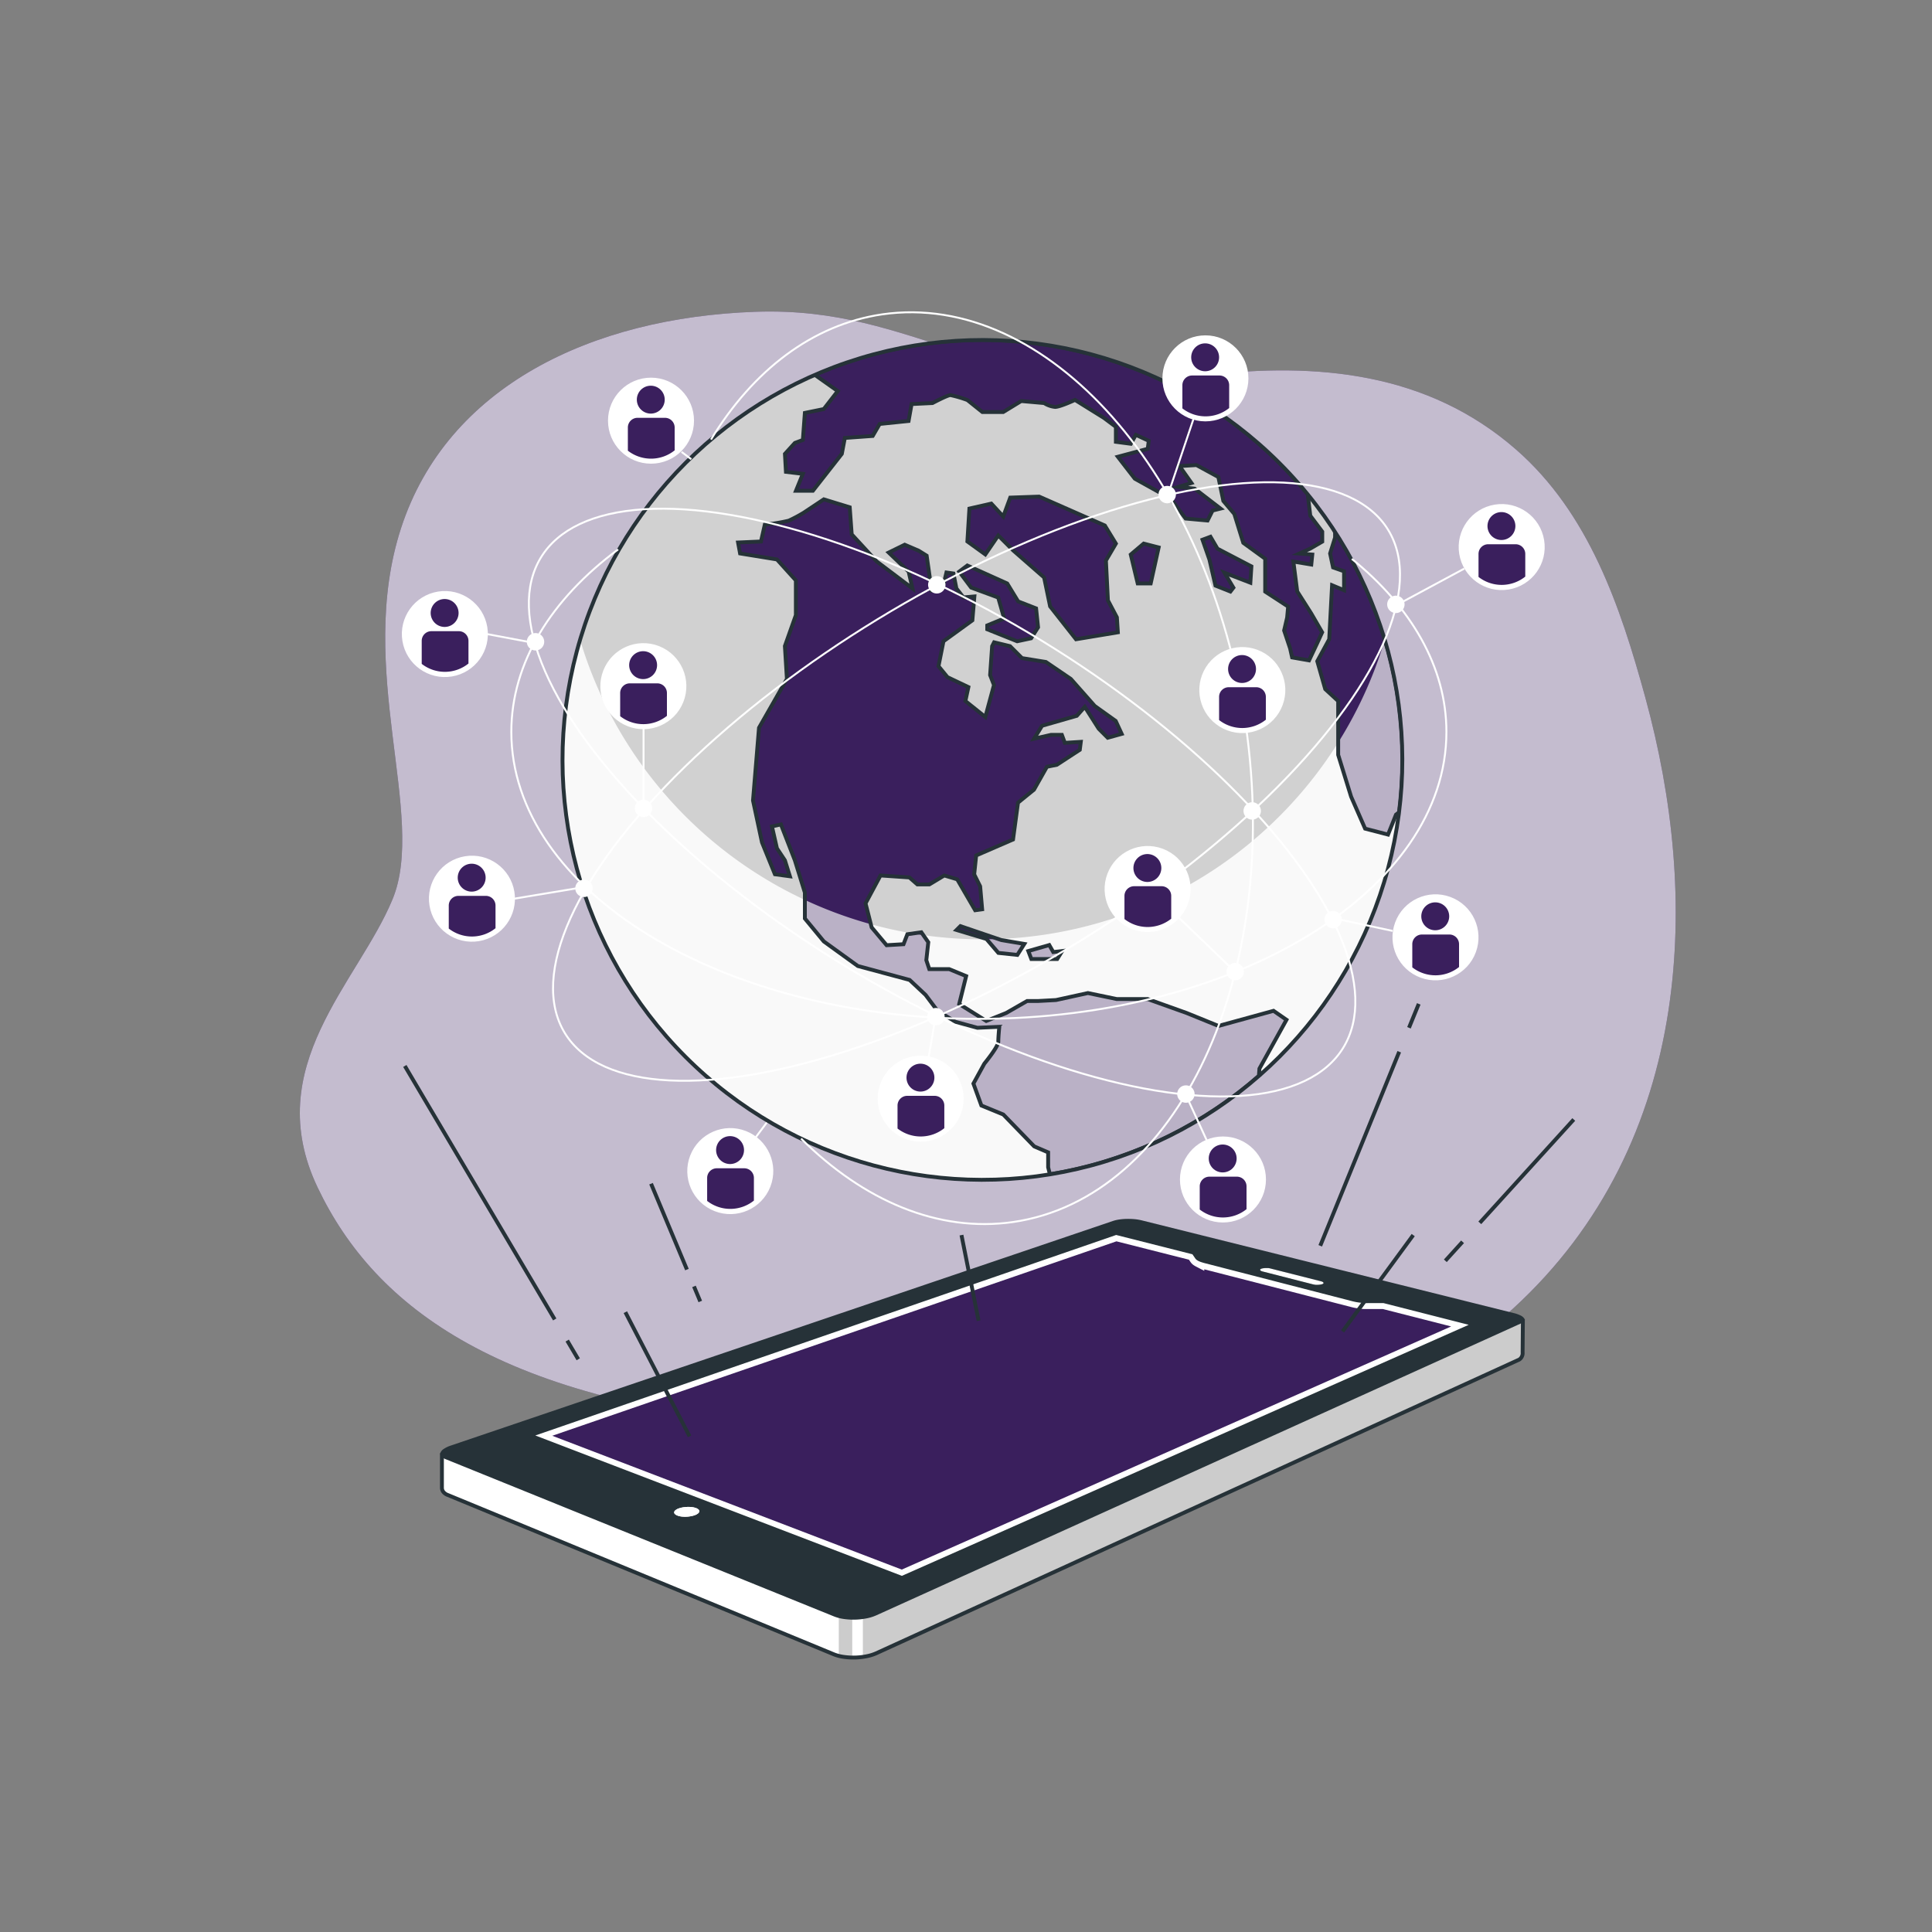 <svg xmlns="http://www.w3.org/2000/svg" xmlns:xlink="http://www.w3.org/1999/xlink" viewBox="0 0 500 500"><rect x="0" y="0" width="500" height="500" fill="#808080" stroke="none"/><defs><clipPath id="freepik--clip-path--inject-2"><path d="M394.05,350l.07-8.2L292.07,317l-177.7,59.46V385a1.74,1.74,0,0,0,.39,1.13,2.64,2.64,0,0,0,1.17.79l99.9,41.23a10.84,10.84,0,0,0,2.54.65,17.54,17.54,0,0,0,5.84-.15,11.64,11.64,0,0,0,2.56-.79L392.86,352a1.66,1.66,0,0,0,.84-.66A2,2,0,0,0,394.05,350Z" style="fill:#fff;stroke:#263238;stroke-miterlimit:10"></path></clipPath><clipPath id="freepik--clip-path-2--inject-2"><circle cx="254.25" cy="196.67" r="108.67" transform="translate(-64.6 237.38) rotate(-45)" style="fill:#fff;stroke:#263238;stroke-miterlimit:10"></circle></clipPath><clipPath id="freepik--clip-path-3--inject-2"><path d="M250.34,146.36,260.66,151l2.83,4.64,4.65,1.81.51,4.9-1.8,2.84-3.61.77-7.74-3.1v-1l4.38-1.8-1.55-5.42-7-2.58-3.09-4.12Zm65,119.15-8.25-3.35L297,258.55h-8L281.55,257l-8.26,1.81-4.64.25h-2.84l-5.41,3.1-5.16,2.06-7-4.38,1.8-7.22-4.38-1.81h-5.16l-.77-2.32.51-4.64-1.8-2.58-3.61.51-1,2.58-4.38.26L225.58,240,224,233.79l3.87-7.22,7.48.51,2.06,1.81h3.1l3.87-2.32,3.35,1,4.64,8,1.81-.25-.52-5.94-1.54-3.09.51-4.9,9.54-4.13,1.29-9.54,4.13-3.35,3.35-5.93,2.58-.52,5.93-3.87.26-2.06-4.13.26-.77-2.07H272l-4.38,1,2.06-3.35,9-2.58,2.06-2.32,3.61,5.67,2.33,2.33,3.61-1-1.55-3.35-5.42-3.87-6.19-7-6.45-4.39-6.19-1-3.09-3.09-4.13-1-.51,1-.52,7.48,1,2.58L255,185.56l-5.16-4.13.78-3.61-5.42-2.58-2.32-2.83,1.29-6.45,7.48-5.42.52-6.19-2.84.26-1.81-2.32-.77-3.87-1.81-.26-1,4.13-2.83.52-1.29-9-2.07-1.29-3.61-1.55L230,143l5.15,4.91,1,4.38-9.28-7-6.45-7-.51-7-6.71-2.06L208,132.69a38.83,38.83,0,0,1-3.87,2.06,42.49,42.49,0,0,1-6.19,1l-1,4.39-5.93.26.52,2.83,9.54,1.55,4.9,5.42v9l-2.84,8,.52,8.51-7.22,12.64-1.55,18.82,2.32,10.84,3.35,8.25,3.87.52-1.29-4.13-2.06-3.1-1.29-5.67,2.32-.52,3.61,9.29L208.3,231v6.71l4.9,5.93L222,250l13.41,3.61,4.13,3.87,3.09,4.12,4.64,2.84,5.68,1.55,5.67-.26s-.26,2.58-.26,3.87-3.61,5.67-3.61,5.67l-2.83,5.16,2.06,5.67,5.67,2.33,8,8.25,3.61,1.55v3.86l.45,1.81a108.27,108.27,0,0,0,54.09-25.47l.14-1.87,7-12.64-3.35-2.32Zm26.83-101.87-2.84-4.9-3.61-5.68-1-7.73,4.64.77.26-2.58-3.36-.26,2.84-1.29,3.1-1.8v-2.58l-3.1-4.13-.66-5.55A108.77,108.77,0,0,0,210.86,97l5.95,4.21-3.61,4.65-4.9,1-.52,7-2.06.77-2.58,2.84.26,4.64,4.38.52L206,127h4.38l7.48-9.54.78-4.12,7.22-.52,1.8-3.1,7.48-.77.78-4.38,5.41-.26s3.87-2.06,4.65-2.06a31.7,31.7,0,0,1,4.38,1.28l3.87,3.1h5.41l4.65-2.84,5.93.52a6.39,6.39,0,0,0,2.84,1c1.29,0,5.15-1.81,5.15-1.81l7.48,4.65,3.1,2.32v3.87l3.87.51,1.29-2.32,3.35,1.55-.26,2.06-7.74,2.07,4.39,5.67,9.28,5.16,3.87,5.16,5.68.51,1.29-2.58,2.06-.51-6.71-5.16L305,126l3.35-1-3.1-4.38,4.39-.26,5.67,3.09,1.29,6.19,2.84,3.36,2.32,7.48,5.67,4.12v8.51l5.94,3.87-.26,2.84-.78,3.35,1.55,4.64.52,2.33,4.38.77,2.07-4.39Zm3.35-26v1.48l-1.29,4.12.77,3.61,2.84,1v4.9l-3.1-1.29L344,165.44l-3.09,5.68,2.06,7.22,3.35,3.09v13.93l3.35,10.83,3.62,8.26,5.93,1.54,2.06-5.16.84-.65a109.63,109.63,0,0,0,.84-13.51A108.14,108.14,0,0,0,345.51,137.66ZM285.93,136l-17-7.48-7.48.26-1.81,4.9-3.09-3.35-5.67,1.29-.52,8.51,4.64,3.35,3.35-4.9,3.87,3.87,8,7,1.55,7.48,6.7,8.51,10.83-1.8-.25-3.87-2.32-4.39-.52-10.31,2.58-4.39Zm13.93,5.68-3.87-1-3.35,2.84,1.8,7.48h3.36Zm24,4.9L315.08,142l-1.81-3.09-2.06.77,1.8,5.16,1.55,6.71,3.87,1.54.77-1-2.32-3.87,6.71,2.58Zm-75.31,93.1-1,1,7.74,2.32,3.09,3.61,4.91.52,1.8-2.84-5.93-1Zm23,4.9-5.42,1.55.78,2.06h6.7l1.29-2.06-2.32.26Z" style="fill:#3A1F5D;stroke:#263238;stroke-miterlimit:10"></path></clipPath></defs><g id="freepik--background-simple--inject-2"><path d="M431.8,261.49c4.11-27,1.17-54.8-6-81-6.44-23.51-14.56-47.65-33.46-64.16-22.9-20-51.49-22.61-80.51-19.22C254.4,103.8,238,79.2,195.51,80.69s-79.76,19.38-91.69,55.91,6.71,74.55-2.24,96.16S67.29,276,82.2,307.31,129.91,363.22,206,369.18s142.38,8.95,185.62-30.56C415,317.21,427.42,290.23,431.8,261.49Z" style="fill:#3A1F5D"></path><path d="M431.8,261.49c4.11-27,1.17-54.8-6-81-6.44-23.51-14.56-47.65-33.46-64.16-22.9-20-51.49-22.61-80.51-19.22C254.4,103.8,238,79.2,195.51,80.69s-79.76,19.38-91.69,55.91,6.71,74.55-2.24,96.16S67.29,276,82.2,307.31,129.91,363.22,206,369.18s142.38,8.95,185.62-30.56C415,317.21,427.42,290.23,431.8,261.49Z" style="fill:#fff;opacity:0.7"></path></g><g id="freepik--Device--inject-2"><path d="M394.05,350l.07-8.2L292.07,317l-177.7,59.46V385a1.74,1.74,0,0,0,.39,1.13,2.64,2.64,0,0,0,1.17.79l99.9,41.23a10.84,10.84,0,0,0,2.54.65,17.54,17.54,0,0,0,5.84-.15,11.64,11.64,0,0,0,2.56-.79L392.86,352a1.66,1.66,0,0,0,.84-.66A2,2,0,0,0,394.05,350Z" style="fill:#fff"></path><g style="clip-path:url(#freepik--clip-path--inject-2)"><path d="M393.7,351.36a2,2,0,0,0,.35-1.33l.07-8.2L292.07,317l-68.76,23v88.76c.3,0,.61-.08.9-.14a11.64,11.64,0,0,0,2.56-.79L392.86,352A1.66,1.66,0,0,0,393.7,351.36Z" style="opacity:0.2"></path><path d="M220.56,429.13V415.36h-3.48V428.7A11,11,0,0,0,220.56,429.13Z" style="opacity:0.2"></path></g><path d="M394.05,350l.07-8.2L292.07,317l-177.7,59.46V385a1.74,1.74,0,0,0,.39,1.13,2.64,2.64,0,0,0,1.17.79l99.9,41.23a10.84,10.84,0,0,0,2.54.65,17.54,17.54,0,0,0,5.84-.15,11.64,11.64,0,0,0,2.56-.79L392.86,352a1.66,1.66,0,0,0,.84-.66A2,2,0,0,0,394.05,350Z" style="fill:none;stroke:#263238;stroke-miterlimit:10"></path><path d="M341.84,331.61l-13.07-3.31a3.45,3.45,0,0,0-.59-.1c-.21,0-.43,0-.64,0a5.6,5.6,0,0,0-.6.05,2.93,2.93,0,0,0-.49.12.66.66,0,0,0-.29.18.2.2,0,0,0,0,.19.44.44,0,0,0,.21.19,1.57,1.57,0,0,0,.44.16l13.07,3.34a5.55,5.55,0,0,0,.61.1l.65,0a5.73,5.73,0,0,0,.61-.06,2.51,2.51,0,0,0,.49-.12.75.75,0,0,0,.28-.18.19.19,0,0,0,0-.2.54.54,0,0,0-.22-.2,2.3,2.3,0,0,0-.45-.16" style="fill:#fff"></path><path d="M380.13,342.9l-22.05-5.62h-3.61c-.4,0-.79,0-1.18,0s-.78-.05-1.15-.1-.75-.1-1.11-.16-.69-.14-1-.22l-38.45-9.87-.78-.24c-.24-.09-.45-.18-.64-.27a3.6,3.6,0,0,1-.48-.3,1.44,1.44,0,0,1-.3-.31l-.77-1.12-19.74-5L138.54,371.5l94.88,36.33L380.13,342.9" style="fill:#3A1F5D;stroke:#fff;stroke-miterlimit:10;stroke-width:3px"></path><path d="M394.41,341.13a2.47,2.47,0,0,0-.92-.7,7.82,7.82,0,0,0-1.71-.6l-96.29-24a13.55,13.55,0,0,0-1.84-.31,19.1,19.1,0,0,0-2-.07,15,15,0,0,0-1.94.15,9.5,9.5,0,0,0-1.64.37l-171.4,58.14a7.31,7.31,0,0,0-1.79.85,2.12,2.12,0,0,0-.86.94.91.91,0,0,0,.12.92,2.59,2.59,0,0,0,1.16.8l100.54,40.71a10.83,10.83,0,0,0,2.54.66,17.54,17.54,0,0,0,5.84-.15,11.64,11.64,0,0,0,2.56-.79l166.87-75.56a1.75,1.75,0,0,0,.85-.67A.68.68,0,0,0,394.41,341.13Zm-161,66.7L138.54,371.5l150.32-51.89,19.74,5,.77,1.12a1.44,1.44,0,0,0,.3.31,3.6,3.6,0,0,0,.48.3c.19.09.4.18.64.27l.78.24L350,336.76c.32.08.66.16,1,.22s.73.12,1.11.16.76.08,1.15.1.78,0,1.18,0h3.61l22.05,5.62Zm92.74-79.31a.66.66,0,0,1,.29-.18,2.93,2.93,0,0,1,.49-.12,5.6,5.6,0,0,1,.6-.05c.21,0,.43,0,.64,0a3.45,3.45,0,0,1,.59.1l13.07,3.31a2.3,2.3,0,0,1,.45.16.54.54,0,0,1,.22.2.19.19,0,0,1,0,.2.75.75,0,0,1-.28.18,2.51,2.51,0,0,1-.49.12,5.73,5.73,0,0,1-.61.06l-.65,0a5.55,5.55,0,0,1-.61-.1l-13.07-3.34a1.57,1.57,0,0,1-.44-.16.44.44,0,0,1-.21-.19A.2.2,0,0,1,326.16,328.52ZM180.67,391.66a2.77,2.77,0,0,1-.78.44,6,6,0,0,1-1.13.3,7.46,7.46,0,0,1-1.25.13,8,8,0,0,1-1.22-.06,4.79,4.79,0,0,1-1-.26,1.78,1.78,0,0,1-.65-.41.59.59,0,0,1-.16-.47.84.84,0,0,1,.33-.48,2.54,2.54,0,0,1,.78-.44,6,6,0,0,1,1.13-.3,8.4,8.4,0,0,1,1.24-.12,8,8,0,0,1,1.21.06,4.86,4.86,0,0,1,1,.25,1.69,1.69,0,0,1,.65.4.54.54,0,0,1,.17.47A.82.82,0,0,1,180.67,391.66Z" style="fill:#263238"></path><path d="M180.16,390.3a4.86,4.86,0,0,0-1-.25,8,8,0,0,0-1.21-.06,8.4,8.4,0,0,0-1.24.12,6,6,0,0,0-1.13.3,2.54,2.54,0,0,0-.78.44.84.84,0,0,0-.33.48.59.59,0,0,0,.16.47,1.78,1.78,0,0,0,.65.41,4.79,4.79,0,0,0,1,.26,8,8,0,0,0,1.22.06,7.46,7.46,0,0,0,1.25-.13,6,6,0,0,0,1.13-.3,2.77,2.77,0,0,0,.78-.44.82.82,0,0,0,.31-.49.54.54,0,0,0-.17-.47,1.69,1.69,0,0,0-.65-.4" style="fill:#fff"></path></g><g id="freepik--Lines--inject-2"><line x1="146.79" y1="346.94" x2="149.65" y2="351.78" style="fill:none;stroke:#263238;stroke-miterlimit:10"></line><line x1="104.77" y1="275.87" x2="143.56" y2="341.47" style="fill:none;stroke:#263238;stroke-miterlimit:10"></line><line x1="179.6" y1="332.92" x2="181.23" y2="336.82" style="fill:none;stroke:#263238;stroke-miterlimit:10"></line><line x1="168.49" y1="306.34" x2="177.78" y2="328.56" style="fill:none;stroke:#263238;stroke-miterlimit:10"></line><line x1="362.12" y1="272.19" x2="341.68" y2="322.41" style="fill:none;stroke:#263238;stroke-miterlimit:10"></line><line x1="367.17" y1="259.8" x2="364.64" y2="265.99" style="fill:none;stroke:#263238;stroke-miterlimit:10"></line><line x1="378.51" y1="321.38" x2="374.05" y2="326.29" style="fill:none;stroke:#263238;stroke-miterlimit:10"></line><line x1="407.29" y1="289.72" x2="382.97" y2="316.47" style="fill:none;stroke:#263238;stroke-miterlimit:10"></line><line x1="161.84" y1="339.59" x2="178.46" y2="371.72" style="fill:none;stroke:#263238;stroke-miterlimit:10"></line><line x1="365.74" y1="319.64" x2="347.45" y2="344.57" style="fill:none;stroke:#263238;stroke-miterlimit:10"></line><line x1="248.83" y1="319.64" x2="253.26" y2="341.8" style="fill:none;stroke:#263238;stroke-miterlimit:10"></line></g><g id="freepik--earth-globe--inject-2"><circle cx="168.48" cy="108.87" r="10.88" style="fill:#fff;stroke:#fff;stroke-miterlimit:10;stroke-width:0.5px"></circle><path d="M172.09,108.13H165a2.51,2.51,0,0,0-2.51,2.51v6a9.76,9.76,0,0,0,12.11-.09v-5.86A2.51,2.51,0,0,0,172.09,108.13Z" style="fill:#3A1F5D"></path><circle cx="168.42" cy="103.43" r="3.61" style="fill:#3A1F5D"></circle><circle cx="189" cy="303.08" r="10.88" transform="translate(-162.08 368.83) rotate(-68.66)" style="fill:#fff;stroke:#fff;stroke-miterlimit:10;stroke-width:0.5px"></circle><path d="M192.61,302.35h-7.1a2.5,2.5,0,0,0-2.5,2.5v5.95a9.75,9.75,0,0,0,12.1-.09v-5.86A2.5,2.5,0,0,0,192.61,302.35Z" style="fill:#3A1F5D"></path><path d="M188.94,301.25a3.61,3.61,0,1,0-3.61-3.61A3.61,3.61,0,0,0,188.94,301.25Z" style="fill:#3A1F5D"></path><circle cx="254.25" cy="196.67" r="108.67" transform="translate(-64.6 237.38) rotate(-45)" style="fill:#fff"></circle><g style="clip-path:url(#freepik--clip-path-2--inject-2)"><circle cx="254.25" cy="196.67" r="108.67" transform="translate(-64.6 237.38) rotate(-45)" style="opacity:0.18"></circle><path d="M254.25,243.09a108.71,108.71,0,0,1-104.14-77.55,108.67,108.67,0,1,0,208.28,0A108.72,108.72,0,0,1,254.25,243.09Z" style="fill:#fff;opacity:0.86"></path><path d="M250.34,146.36,260.66,151l2.83,4.64,4.65,1.81.51,4.9-1.8,2.84-3.61.77-7.74-3.1v-1l4.38-1.8-1.55-5.42-7-2.58-3.09-4.12Zm65,119.15-8.25-3.35L297,258.55h-8L281.55,257l-8.26,1.81-4.64.25h-2.84l-5.41,3.1-5.16,2.06-7-4.38,1.8-7.22-4.38-1.81h-5.16l-.77-2.32.51-4.64-1.8-2.58-3.61.51-1,2.58-4.38.26L225.58,240,224,233.79l3.87-7.22,7.48.51,2.06,1.81h3.1l3.87-2.32,3.35,1,4.64,8,1.81-.25-.52-5.94-1.54-3.09.51-4.9,9.54-4.13,1.29-9.54,4.13-3.35,3.35-5.93,2.58-.52,5.93-3.87.26-2.06-4.13.26-.77-2.07H272l-4.38,1,2.06-3.35,9-2.58,2.06-2.32,3.61,5.67,2.33,2.33,3.61-1-1.55-3.35-5.42-3.87-6.19-7-6.45-4.39-6.19-1-3.09-3.09-4.13-1-.51,1-.52,7.48,1,2.58L255,185.56l-5.16-4.13.78-3.61-5.42-2.58-2.32-2.83,1.29-6.45,7.48-5.42.52-6.19-2.84.26-1.81-2.32-.77-3.87-1.81-.26-1,4.13-2.83.52-1.29-9-2.07-1.29-3.61-1.55L230,143l5.15,4.91,1,4.38-9.28-7-6.45-7-.51-7-6.71-2.06L208,132.69a38.83,38.83,0,0,1-3.87,2.06,42.49,42.49,0,0,1-6.19,1l-1,4.39-5.93.26.52,2.83,9.54,1.55,4.9,5.42v9l-2.84,8,.52,8.51-7.22,12.64-1.55,18.82,2.32,10.84,3.35,8.25,3.87.52-1.29-4.13-2.06-3.1-1.29-5.67,2.32-.52,3.61,9.29L208.3,231v6.71l4.9,5.93L222,250l13.41,3.61,4.13,3.87,3.09,4.12,4.64,2.84,5.68,1.55,5.67-.26s-.26,2.58-.26,3.87-3.61,5.67-3.61,5.67l-2.83,5.16,2.06,5.67,5.67,2.33,8,8.25,3.61,1.55v3.86l.45,1.81a108.27,108.27,0,0,0,54.09-25.47l.14-1.87,7-12.64-3.35-2.32Zm26.83-101.87-2.84-4.9-3.61-5.68-1-7.73,4.64.77.26-2.58-3.36-.26,2.84-1.29,3.1-1.8v-2.58l-3.1-4.13-.66-5.55A108.77,108.77,0,0,0,210.86,97l5.95,4.21-3.61,4.65-4.9,1-.52,7-2.06.77-2.58,2.84.26,4.64,4.38.52L206,127h4.38l7.48-9.54.78-4.12,7.22-.52,1.8-3.1,7.48-.77.78-4.38,5.41-.26s3.87-2.06,4.65-2.06a31.7,31.7,0,0,1,4.38,1.28l3.87,3.1h5.41l4.65-2.84,5.93.52a6.39,6.39,0,0,0,2.84,1c1.29,0,5.15-1.81,5.15-1.81l7.48,4.65,3.1,2.32v3.87l3.87.51,1.29-2.32,3.35,1.55-.26,2.06-7.74,2.07,4.39,5.67,9.28,5.16,3.87,5.16,5.68.51,1.29-2.58,2.06-.51-6.71-5.16L305,126l3.35-1-3.1-4.38,4.39-.26,5.67,3.09,1.29,6.19,2.84,3.36,2.32,7.48,5.67,4.12v8.51l5.94,3.87-.26,2.84-.78,3.35,1.55,4.64.52,2.33,4.38.77,2.07-4.39Zm3.35-26v1.48l-1.29,4.12.77,3.61,2.84,1v4.9l-3.1-1.29L344,165.44l-3.09,5.68,2.06,7.22,3.35,3.09v13.93l3.35,10.83,3.62,8.26,5.93,1.54,2.06-5.16.84-.65a109.63,109.63,0,0,0,.84-13.51A108.14,108.14,0,0,0,345.51,137.66ZM285.93,136l-17-7.48-7.48.26-1.81,4.9-3.09-3.35-5.67,1.29-.52,8.51,4.64,3.35,3.35-4.9,3.87,3.87,8,7,1.55,7.48,6.7,8.51,10.83-1.8-.25-3.87-2.32-4.39-.52-10.31,2.58-4.39Zm13.93,5.68-3.87-1-3.35,2.84,1.8,7.48h3.36Zm24,4.9L315.08,142l-1.81-3.09-2.06.77,1.8,5.16,1.55,6.71,3.87,1.54.77-1-2.32-3.87,6.71,2.58Zm-75.31,93.1-1,1,7.74,2.32,3.09,3.61,4.91.52,1.8-2.84-5.93-1Zm23,4.9-5.42,1.55.78,2.06h6.7l1.29-2.06-2.32.26Z" style="fill:#3A1F5D"></path><g style="clip-path:url(#freepik--clip-path-3--inject-2)"><path d="M254.25,243.09a108.71,108.71,0,0,1-104.14-77.55,108.67,108.67,0,1,0,208.28,0A108.72,108.72,0,0,1,254.25,243.09Z" style="fill:#fff;opacity:0.65"></path></g><path d="M250.34,146.36,260.66,151l2.83,4.64,4.65,1.81.51,4.9-1.8,2.84-3.61.77-7.74-3.1v-1l4.38-1.8-1.55-5.42-7-2.58-3.09-4.12Zm65,119.15-8.25-3.35L297,258.55h-8L281.55,257l-8.26,1.81-4.64.25h-2.84l-5.41,3.1-5.16,2.06-7-4.38,1.8-7.22-4.38-1.81h-5.16l-.77-2.32.51-4.64-1.8-2.58-3.61.51-1,2.58-4.38.26L225.58,240,224,233.79l3.87-7.22,7.48.51,2.06,1.81h3.1l3.87-2.32,3.35,1,4.64,8,1.81-.25-.52-5.94-1.54-3.09.51-4.9,9.54-4.13,1.29-9.54,4.13-3.35,3.35-5.93,2.58-.52,5.93-3.87.26-2.06-4.13.26-.77-2.07H272l-4.38,1,2.06-3.35,9-2.58,2.06-2.32,3.61,5.67,2.33,2.33,3.61-1-1.55-3.35-5.42-3.87-6.19-7-6.45-4.39-6.19-1-3.09-3.09-4.13-1-.51,1-.52,7.48,1,2.58L255,185.56l-5.16-4.13.78-3.61-5.42-2.58-2.32-2.83,1.29-6.45,7.48-5.42.52-6.19-2.84.26-1.81-2.32-.77-3.87-1.81-.26-1,4.13-2.83.52-1.29-9-2.07-1.29-3.61-1.55L230,143l5.15,4.91,1,4.38-9.28-7-6.45-7-.51-7-6.71-2.06L208,132.69a38.83,38.83,0,0,1-3.87,2.06,42.49,42.49,0,0,1-6.19,1l-1,4.39-5.93.26.52,2.83,9.54,1.55,4.9,5.42v9l-2.84,8,.52,8.51-7.22,12.64-1.55,18.82,2.32,10.84,3.35,8.25,3.87.52-1.29-4.13-2.06-3.1-1.29-5.67,2.32-.52,3.61,9.29L208.3,231v6.71l4.9,5.93L222,250l13.41,3.61,4.13,3.87,3.09,4.12,4.64,2.84,5.68,1.55,5.67-.26s-.26,2.58-.26,3.87-3.61,5.67-3.61,5.67l-2.83,5.16,2.06,5.67,5.67,2.33,8,8.25,3.61,1.55v3.86l.45,1.81a108.27,108.27,0,0,0,54.09-25.47l.14-1.87,7-12.64-3.35-2.32Zm26.83-101.87-2.84-4.9-3.61-5.68-1-7.73,4.64.77.26-2.58-3.36-.26,2.84-1.29,3.1-1.8v-2.58l-3.1-4.13-.66-5.55A108.77,108.77,0,0,0,210.86,97l5.95,4.21-3.61,4.65-4.9,1-.52,7-2.06.77-2.58,2.84.26,4.64,4.38.52L206,127h4.38l7.48-9.54.78-4.12,7.22-.52,1.8-3.1,7.48-.77.78-4.38,5.41-.26s3.87-2.06,4.65-2.06a31.7,31.7,0,0,1,4.38,1.28l3.87,3.1h5.41l4.65-2.84,5.93.52a6.39,6.39,0,0,0,2.84,1c1.29,0,5.15-1.81,5.15-1.81l7.48,4.65,3.1,2.32v3.87l3.87.51,1.29-2.32,3.35,1.55-.26,2.06-7.74,2.07,4.39,5.67,9.28,5.16,3.87,5.16,5.68.51,1.29-2.58,2.06-.51-6.71-5.16L305,126l3.35-1-3.1-4.38,4.39-.26,5.67,3.09,1.29,6.19,2.84,3.36,2.32,7.48,5.67,4.12v8.51l5.94,3.87-.26,2.84-.78,3.35,1.55,4.64.52,2.33,4.38.77,2.07-4.39Zm3.35-26v1.48l-1.29,4.12.77,3.61,2.84,1v4.9l-3.1-1.29L344,165.44l-3.09,5.68,2.06,7.22,3.35,3.09v13.93l3.35,10.83,3.62,8.26,5.93,1.54,2.06-5.16.84-.65a109.63,109.63,0,0,0,.84-13.51A108.14,108.14,0,0,0,345.51,137.66ZM285.93,136l-17-7.48-7.48.26-1.81,4.9-3.09-3.35-5.67,1.29-.52,8.51,4.64,3.35,3.35-4.9,3.87,3.87,8,7,1.55,7.48,6.7,8.51,10.83-1.8-.25-3.87-2.32-4.39-.52-10.31,2.58-4.39Zm13.93,5.68-3.87-1-3.35,2.84,1.8,7.48h3.36Zm24,4.9L315.08,142l-1.81-3.09-2.06.77,1.8,5.16,1.55,6.71,3.87,1.54.77-1-2.32-3.87,6.71,2.58Zm-75.31,93.1-1,1,7.74,2.32,3.09,3.61,4.91.52,1.8-2.84-5.93-1Zm23,4.9-5.42,1.55.78,2.06h6.7l1.29-2.06-2.32.26Z" style="fill:none;stroke:#263238;stroke-miterlimit:10"></path></g><circle cx="254.25" cy="196.67" r="108.67" transform="translate(-64.6 237.38) rotate(-45)" style="fill:none;stroke:#263238;stroke-miterlimit:10"></circle><circle cx="388.63" cy="141.59" r="10.88" transform="translate(-17.7 64.3) rotate(-9.25)" style="fill:#fff;stroke:#fff;stroke-miterlimit:10;stroke-width:0.5px"></circle><path d="M392.24,140.85h-7.1a2.5,2.5,0,0,0-2.5,2.51v5.95a9.75,9.75,0,0,0,12.1-.09v-5.86A2.5,2.5,0,0,0,392.24,140.85Z" style="fill:#3A1F5D"></path><path d="M388.57,139.75a3.61,3.61,0,1,0-3.61-3.61A3.61,3.61,0,0,0,388.57,139.75Z" style="fill:#3A1F5D"></path><circle cx="311.96" cy="97.92" r="10.88" style="fill:#fff;stroke:#fff;stroke-miterlimit:10;stroke-width:0.5px"></circle><path d="M315.56,97.18h-7.09A2.51,2.51,0,0,0,306,99.69v6a9.76,9.76,0,0,0,12.11-.09V99.69A2.51,2.51,0,0,0,315.56,97.18Z" style="fill:#3A1F5D"></path><circle cx="311.89" cy="92.47" r="3.61" style="fill:#3A1F5D"></circle><circle cx="115.13" cy="164.09" r="10.88" transform="translate(-24.88 20.64) rotate(-9.25)" style="fill:#fff;stroke:#fff;stroke-miterlimit:10;stroke-width:0.5px"></circle><path d="M118.74,163.35h-7.1a2.5,2.5,0,0,0-2.5,2.51v5.95a9.75,9.75,0,0,0,12.1-.09v-5.86A2.5,2.5,0,0,0,118.74,163.35Z" style="fill:#3A1F5D"></path><path d="M115.07,162.25a3.61,3.61,0,1,0-3.61-3.61A3.61,3.61,0,0,0,115.07,162.25Z" style="fill:#3A1F5D"></path><circle cx="122.13" cy="232.59" r="10.88" transform="translate(-35.79 22.65) rotate(-9.25)" style="fill:#fff;stroke:#fff;stroke-miterlimit:10;stroke-width:0.5px"></circle><path d="M125.74,231.85h-7.1a2.5,2.5,0,0,0-2.5,2.51v5.95a9.75,9.75,0,0,0,12.1-.09v-5.86A2.5,2.5,0,0,0,125.74,231.85Z" style="fill:#3A1F5D"></path><path d="M122.07,230.75a3.61,3.61,0,1,0-3.61-3.61A3.61,3.61,0,0,0,122.07,230.75Z" style="fill:#3A1F5D"></path><circle cx="166.5" cy="177.58" r="10.88" transform="translate(-59.73 267.45) rotate(-68.51)" style="fill:#fff;stroke:#fff;stroke-miterlimit:10;stroke-width:0.5px"></circle><path d="M170.11,176.85H163a2.5,2.5,0,0,0-2.5,2.5v6a9.75,9.75,0,0,0,12.1-.09v-5.86A2.5,2.5,0,0,0,170.11,176.85Z" style="fill:#3A1F5D"></path><path d="M166.44,175.75a3.61,3.61,0,1,0-3.61-3.61A3.61,3.61,0,0,0,166.44,175.75Z" style="fill:#3A1F5D"></path><circle cx="238.27" cy="284.33" r="10.88" style="fill:#fff;stroke:#fff;stroke-miterlimit:10;stroke-width:0.5px"></circle><path d="M241.88,283.6h-7.09a2.51,2.51,0,0,0-2.51,2.51v5.95a9.76,9.76,0,0,0,12.11-.09v-5.86A2.51,2.51,0,0,0,241.88,283.6Z" style="fill:#3A1F5D"></path><circle cx="238.21" cy="278.89" r="3.61" style="fill:#3A1F5D"></circle><circle cx="316.5" cy="305.25" r="10.88" style="fill:#fff;stroke:#fff;stroke-miterlimit:10;stroke-width:0.5px"></circle><path d="M320.1,304.52H313a2.51,2.51,0,0,0-2.51,2.5v6a9.76,9.76,0,0,0,12.11-.09V307A2.5,2.5,0,0,0,320.1,304.52Z" style="fill:#3A1F5D"></path><circle cx="316.43" cy="299.81" r="3.61" style="fill:#3A1F5D"></circle><circle cx="371.5" cy="242.58" r="10.88" transform="translate(15.66 507.59) rotate(-69.82)" style="fill:#fff;stroke:#fff;stroke-miterlimit:10;stroke-width:0.5px"></circle><path d="M375.11,241.85H368a2.5,2.5,0,0,0-2.5,2.5v6a9.75,9.75,0,0,0,12.1-.09v-5.86A2.5,2.5,0,0,0,375.11,241.85Z" style="fill:#3A1F5D"></path><path d="M371.44,240.75a3.61,3.61,0,1,0-3.61-3.61A3.61,3.61,0,0,0,371.44,240.75Z" style="fill:#3A1F5D"></path><path d="M349.86,144.64c15.36,12.45,24.47,28,24.47,44.78,0,41-54.17,74.26-121,74.26s-121-33.25-121-74.26c0-17.94,10.37-34.39,27.63-47.23" style="fill:none;stroke:#fff;stroke-miterlimit:10;stroke-width:0.5px"></path><path d="M184,113.75C194.89,95.9,210.2,84,228.34,81.35c42.62-6.14,84.73,41.47,94.07,106.34s-17.63,122.43-60.24,128.57c-19.4,2.79-38.7-5.55-54.85-21.59" style="fill:none;stroke:#fff;stroke-miterlimit:10;stroke-width:0.5px"></path><ellipse cx="243.81" cy="207.7" rx="49.19" ry="121.67" transform="translate(-60.53 307.49) rotate(-58.58)" style="fill:none;stroke:#fff;stroke-miterlimit:10;stroke-width:0.5px"></ellipse><ellipse cx="252.72" cy="202.26" rx="124.86" ry="49.19" transform="translate(-68.38 161.4) rotate(-31.42)" style="fill:none;stroke:#fff;stroke-miterlimit:10;stroke-width:0.5px"></ellipse><path d="M304.07,128a2,2,0,1,0-2,2A2,2,0,0,0,304.07,128Z" style="fill:#fff;stroke:#fff;stroke-miterlimit:10;stroke-width:0.5px"></path><path d="M326.07,209.87a2,2,0,1,0-2,2A2,2,0,0,0,326.07,209.87Z" style="fill:#fff;stroke:#fff;stroke-miterlimit:10;stroke-width:0.5px"></path><path d="M321.67,251.46a2,2,0,1,0-2,2A2,2,0,0,0,321.67,251.46Z" style="fill:#fff;stroke:#fff;stroke-miterlimit:10;stroke-width:0.5px"></path><path d="M308.91,283.14a2,2,0,1,0-2,2A2,2,0,0,0,308.91,283.14Z" style="fill:#fff;stroke:#fff;stroke-miterlimit:10;stroke-width:0.5px"></path><path d="M347,238a2,2,0,1,0-2,2A2,2,0,0,0,347,238Z" style="fill:#fff;stroke:#fff;stroke-miterlimit:10;stroke-width:0.5px"></path><path d="M244.22,263.12a2,2,0,1,0-2,2A2,2,0,0,0,244.22,263.12Z" style="fill:#fff;stroke:#fff;stroke-miterlimit:10;stroke-width:0.5px"></path><path d="M153.13,229.9a2,2,0,1,0-2,2A2,2,0,0,0,153.13,229.9Z" style="fill:#fff;stroke:#fff;stroke-miterlimit:10;stroke-width:0.5px"></path><path d="M168.53,209.21a2,2,0,1,0-2,2A2,2,0,0,0,168.53,209.21Z" style="fill:#fff;stroke:#fff;stroke-miterlimit:10;stroke-width:0.5px"></path><path d="M244.44,151.35a2,2,0,1,0-2,2A2,2,0,0,0,244.44,151.35Z" style="fill:#fff;stroke:#fff;stroke-miterlimit:10;stroke-width:0.5px"></path><path d="M363.25,156.41a2,2,0,1,0-2,2A2,2,0,0,0,363.25,156.41Z" style="fill:#fff;stroke:#fff;stroke-miterlimit:10;stroke-width:0.5px"></path><path d="M140.59,166.09a2,2,0,1,0-2,2A2,2,0,0,0,140.59,166.09Z" style="fill:#fff;stroke:#fff;stroke-miterlimit:10;stroke-width:0.5px"></path><line x1="363.23" y1="155.62" x2="378.95" y2="147.16" style="fill:none;stroke:#fff;stroke-miterlimit:10;stroke-width:0.5px"></line><line x1="136.63" y1="166.09" x2="126.01" y2="164.09" style="fill:none;stroke:#fff;stroke-miterlimit:10;stroke-width:0.5px"></line><line x1="166.55" y1="207.23" x2="166.55" y2="188.46" style="fill:none;stroke:#fff;stroke-miterlimit:10;stroke-width:0.5px"></line><line x1="149.17" y1="229.9" x2="133.01" y2="232.59" style="fill:none;stroke:#fff;stroke-miterlimit:10;stroke-width:0.5px"></line><line x1="241.79" y1="265.07" x2="240.31" y2="273.77" style="fill:none;stroke:#fff;stroke-miterlimit:10;stroke-width:0.5px"></line><line x1="307.68" y1="285.05" x2="312.31" y2="295.13" style="fill:none;stroke:#fff;stroke-miterlimit:10;stroke-width:0.5px"></line><line x1="346.97" y1="238.04" x2="360.41" y2="240.92" style="fill:none;stroke:#fff;stroke-miterlimit:10;stroke-width:0.5px"></line><line x1="318.09" y1="250.01" x2="305.04" y2="237.45" style="fill:none;stroke:#fff;stroke-miterlimit:10;stroke-width:0.5px"></line><line x1="302.89" y1="126.22" x2="308.84" y2="108.53" style="fill:none;stroke:#fff;stroke-miterlimit:10;stroke-width:0.5px"></line><line x1="176.38" y1="116.95" x2="178.9" y2="118.84" style="fill:none;stroke:#fff;stroke-miterlimit:10;stroke-width:0.5px"></line><line x1="195.6" y1="294.31" x2="198.43" y2="290.53" style="fill:none;stroke:#fff;stroke-miterlimit:10;stroke-width:0.5px"></line><circle cx="297" cy="230.08" r="10.88" transform="translate(-23 426.91) rotate(-69.36)" style="fill:#fff;stroke:#fff;stroke-miterlimit:10;stroke-width:0.5px"></circle><path d="M300.61,229.35h-7.1a2.5,2.5,0,0,0-2.5,2.5v6a9.75,9.75,0,0,0,12.1-.09v-5.86A2.5,2.5,0,0,0,300.61,229.35Z" style="fill:#3A1F5D"></path><path d="M296.94,228.25a3.61,3.61,0,1,0-3.61-3.61A3.61,3.61,0,0,0,296.94,228.25Z" style="fill:#3A1F5D"></path><circle cx="321.5" cy="178.58" r="10.88" transform="translate(41.69 417.24) rotate(-69.51)" style="fill:#fff;stroke:#fff;stroke-miterlimit:10;stroke-width:0.5px"></circle><path d="M325.11,177.85H318a2.5,2.5,0,0,0-2.5,2.5v6a9.75,9.75,0,0,0,12.1-.09v-5.86A2.5,2.5,0,0,0,325.11,177.85Z" style="fill:#3A1F5D"></path><path d="M321.44,176.75a3.61,3.61,0,1,0-3.61-3.61A3.61,3.61,0,0,0,321.44,176.75Z" style="fill:#3A1F5D"></path></g></svg>
